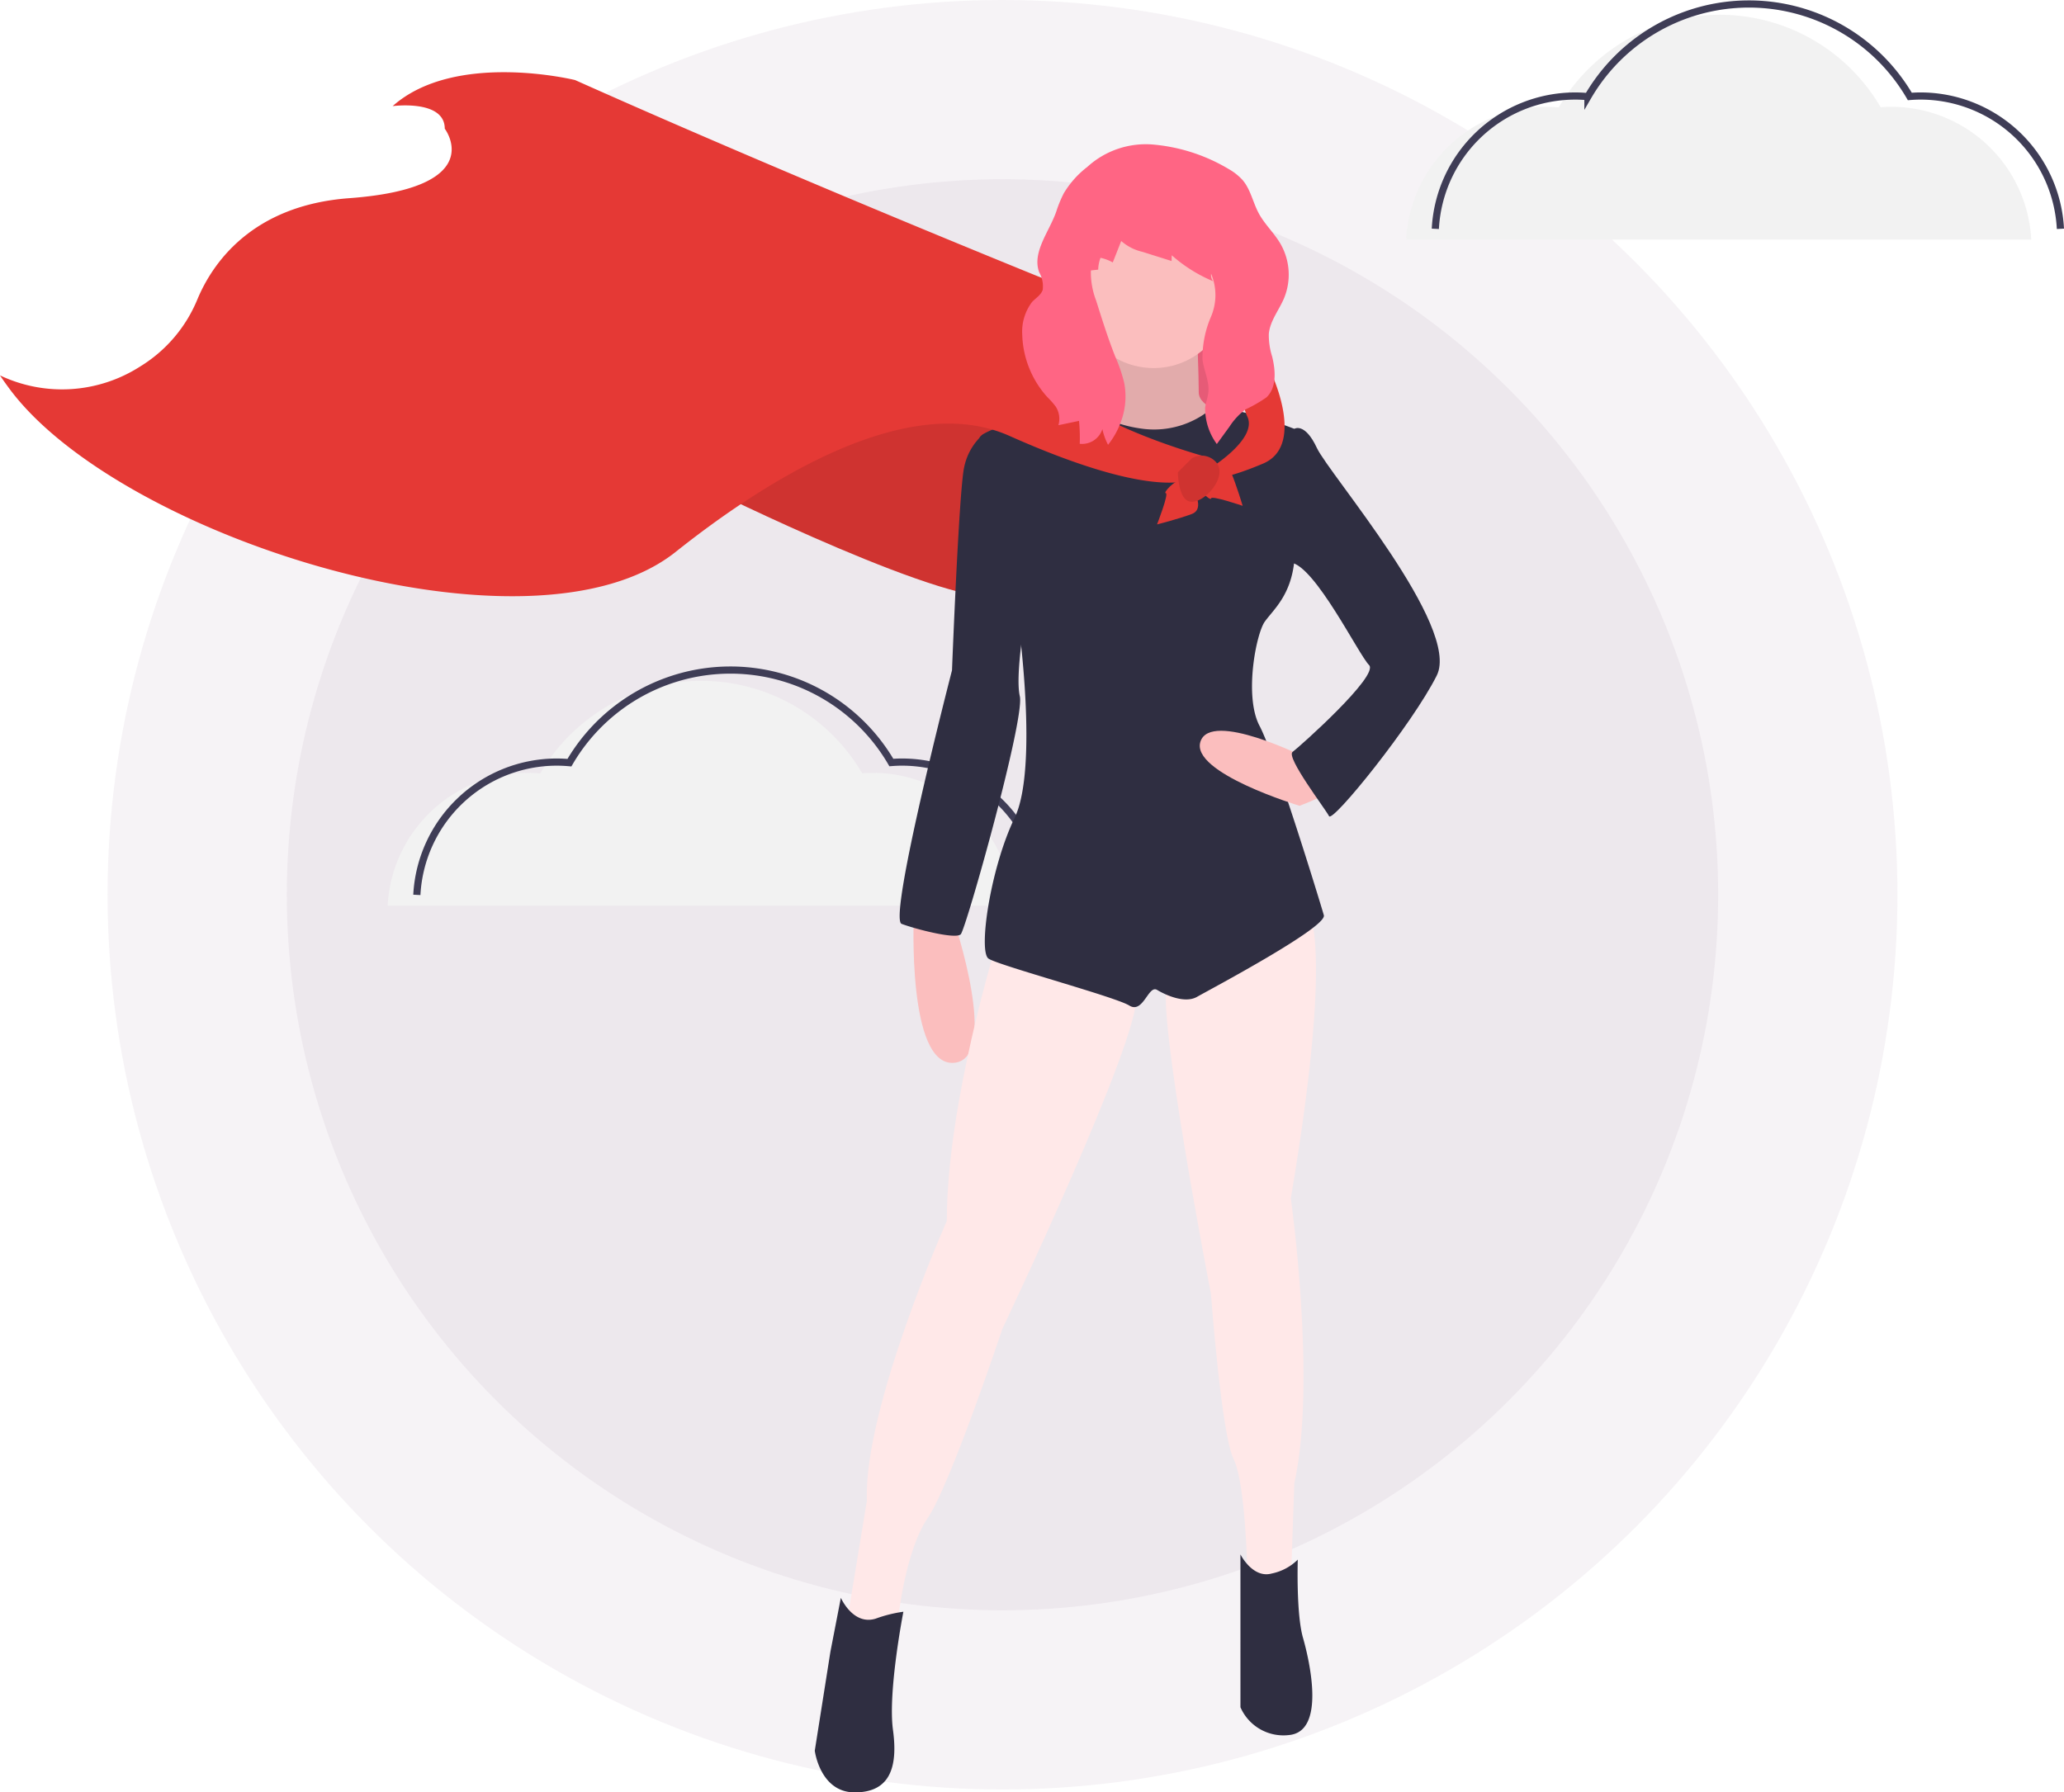 <svg xmlns="http://www.w3.org/2000/svg" width="287.825" height="250" viewBox="0 0 287.825 250">
  <g id="Group_1613" data-name="Group 1613" transform="translate(-489 -1854)">
    <g id="background2" transform="translate(504 1854)">
      <circle id="Ellipse_534" data-name="Ellipse 534" cx="124.799" cy="124.799" r="124.799" fill="rgba(79,19,76,0.05)"/>
      <circle id="Ellipse_535" data-name="Ellipse 535" cx="99.799" cy="99.799" r="99.799" transform="translate(25 25)" fill="rgba(79,19,76,0.05)"/>
    </g>
    <g id="anniversaywife" transform="translate(489 1854.558)">
      <g id="undraw_super_woman_dv0y_2_" data-name="undraw_super_woman_dv0y (2)" transform="translate(0)">
        <path id="Path_3017" data-name="Path 3017" d="M756.867,115.147a19.545,19.545,0,0,1,19.519-18.524c.593,0,1.18.032,1.761.082a25.968,25.968,0,0,1,44.891-.021c.49-.037.982-.062,1.482-.062a19.545,19.545,0,0,1,19.519,18.524" transform="translate(-560.781 -82.283)" fill="#f2f2f2"/>
        <path id="Path_3018" data-name="Path 3018" d="M769.048,110.646a19.545,19.545,0,0,1,19.519-18.524c.595,0,1.181.032,1.761.082a25.968,25.968,0,0,1,44.889-.021c.489-.037.982-.062,1.482-.062a19.545,19.545,0,0,1,19.519,18.524" transform="translate(-568.892 -79.287)" fill="none" stroke="#3f3d56" stroke-miterlimit="10" stroke-width="1"/>
        <path id="Path_3019" data-name="Path 3019" d="M331.867,393.146a19.545,19.545,0,0,1,19.519-18.524c.593,0,1.18.032,1.761.082a25.968,25.968,0,0,1,44.889-.022c.49-.037.982-.062,1.482-.062a19.545,19.545,0,0,1,19.519,18.524" transform="translate(-277.809 -267.381)" fill="#f2f2f2"/>
        <path id="Path_3020" data-name="Path 3020" d="M344.048,388.646a19.545,19.545,0,0,1,19.519-18.524c.593,0,1.18.031,1.761.082a25.968,25.968,0,0,1,44.889-.021c.49-.037.982-.062,1.482-.062a19.544,19.544,0,0,1,19.517,18.522" transform="translate(-285.919 -264.385)" fill="none" stroke="#3f3d56" stroke-miterlimit="10" stroke-width="1"/>
        <path id="Path_3023" data-name="Path 3023" d="M465.161,253.747s35.13,17.445,41.429,15.02,8.479-23.984,8.479-23.984l-25.922-4.846Z" transform="translate(-366.559 -186.251)" fill="#e53935"/>
        <path id="Path_3024" data-name="Path 3024" d="M465.161,253.747s35.13,17.445,41.429,15.02,8.479-23.984,8.479-23.984l-25.922-4.846Z" transform="translate(-366.559 -186.251)" opacity="0.1"/>
        <rect id="Rectangle_252" data-name="Rectangle 252" width="23.016" height="20.108" transform="translate(148.389 41.453)" fill="#ff6584"/>
        <rect id="Rectangle_253" data-name="Rectangle 253" width="23.016" height="20.108" transform="translate(148.389 41.453)" opacity="0.1"/>
        <path id="Path_3025" data-name="Path 3025" d="M551.331,459.6s-.968,21.078,5.573,20.593,0-19.866,0-19.866Z" transform="translate(-423.898 -332.508)" fill="#fbbebe"/>
        <path id="Path_3026" data-name="Path 3026" d="M620.8,212.389s1.453,9.2-1.211,10.417-4.361,2.18-4.361,2.18l6.057,4.121,11.144.727,2.906-2.18L638,225.231s-4.361-.97-4.361-3.15-.242-8.722-.242-8.722Z" transform="translate(-466.476 -167.909)" fill="#fbbebe"/>
        <path id="Path_3027" data-name="Path 3027" d="M620.8,212.389s1.453,9.2-1.211,10.417-4.361,2.18-4.361,2.18l6.057,4.121,11.144.727,2.906-2.18L638,225.231s-4.361-.97-4.361-3.15-.242-8.722-.242-8.722Z" transform="translate(-466.476 -167.909)" opacity="0.1"/>
        <path id="Path_3028" data-name="Path 3028" d="M544.232,470.477s-7.026,22.527-7.026,39.01c0,0-11.629,26.166-11.144,39.01l-2.906,17.686,4.121,1.453,3.15-2.665s.969-9.449,4.121-14.052,10.417-26.407,10.417-26.407,19.382-40.7,18.655-46.515S544.232,470.477,544.232,470.477Z" transform="translate(-405.174 -339.747)" fill="#ffe8e8"/>
        <path id="Path_3029" data-name="Path 3029" d="M675.931,455.253s4.6,2.18-1.938,40.944c0,0,3.635,25.686.485,39.733l-.485,14.052H668.91l-.968-1.453s-.242-12.6-1.938-15.99-3.15-23.016-3.15-23.016-7.752-39.972-6.056-43.367S675.931,455.253,675.931,455.253Z" transform="translate(-493.987 -329.611)" fill="#ffe8e8"/>
        <path id="Path_3030" data-name="Path 3030" d="M513.743,744.514s1.7,3.877,4.844,2.907a18.751,18.751,0,0,1,3.876-.968s-2.18,11.144-1.453,16.475-.485,8.722-5.33,8.722-5.573-5.814-5.573-5.814l2.181-13.809Z" transform="translate(-396.486 -522.207)" fill="#2f2e41"/>
        <path id="Path_3031" data-name="Path 3031" d="M687.725,726.39s1.7,3.391,4.361,2.664a7.19,7.19,0,0,0,3.635-1.938s-.242,7.511.726,10.9,3.15,13.082-1.938,13.567a6.541,6.541,0,0,1-6.783-3.877Z" transform="translate(-514.746 -510.139)" fill="#2f2e41"/>
        <circle id="Ellipse_246" data-name="Ellipse 246" cx="10.66" cy="10.66" r="10.66" transform="translate(150.206 29.46)" fill="#fbbebe"/>
        <path id="Path_3032" data-name="Path 3032" d="M622.745,249.6s-8.443-3.316-11.49-2.869a12.452,12.452,0,0,1-9.588,2.869c-5.814-.727-8.087-3.518-8.087-3.518s-15.659,3.518-14.685,4.971,5.33,25.2,5.33,25.2,2.908,20.593-.485,27.619-5.082,18.655-3.634,19.624,17.685,5.33,19.624,6.541,2.665-2.908,3.876-2.18,3.876,1.938,5.573.97,18.17-9.691,17.685-11.387-6.784-22.289-8.964-26.407-.485-12.84.727-14.537,3.634-3.635,4.121-8.479S622.745,249.6,622.745,249.6Z" transform="translate(-442.255 -190.345)" fill="#2f2e41"/>
        <path id="Path_3033" data-name="Path 3033" d="M557.246,258.721a8.328,8.328,0,0,0-2.714,4.625c-.727,3.15-1.7,28.345-1.7,28.345s-8.964,34.645-7.026,35.371,7.511,2.18,8.242,1.453,8.964-30.042,8.241-33.192.97-12.362.97-12.362Z" transform="translate(-420.074 -198.758)" fill="#2f2e41"/>
        <path id="Path_3034" data-name="Path 3034" d="M685.393,386.3s-13.082-6.541-14.537-2.18,13.809,8.964,13.809,8.964,5.33-1.938,5.33-3.15S685.393,386.3,685.393,386.3Z" transform="translate(-503.45 -281.252)" fill="#fbbebe"/>
        <path id="Path_3035" data-name="Path 3035" d="M701.805,257.348l2.665-.97s1.453-.97,3.15,2.665S727.728,284,724.337,290.78,709.8,311.372,709.316,310.4s-6.057-8.242-5.082-8.964,12.114-10.66,10.66-12.114-7.511-13.809-10.9-14.294S701.805,257.348,701.805,257.348Z" transform="translate(-523.98 -197.119)" fill="#2f2e41"/>
        <path id="Path_3036" data-name="Path 3036" d="M319.223,138s-36.95-14.854-68.923-29.148c0,0-16.717-4.121-25.439,3.635,0,0,7.268-.97,7.268,3.15,0,0,6.3,8.242-13.324,9.691-13.667,1.012-19.108,9.192-21.153,14.066a19.8,19.8,0,0,1-8.007,9.415,20.174,20.174,0,0,1-19.538,1.236s.453.7,1.312,1.857c15.384,20.777,72.678,38.859,92.91,22.763,12.5-9.946,32.325-22.519,46.533-16.186,22.289,9.932,26.407,5.573,26.407,5.573l.968-2.665s-21.565-5.814-22.046-13.324S319.223,138,319.223,138Z" transform="translate(-170.107 -98.244)" fill="#e53935"/>
        <path id="Path_3037" data-name="Path 3037" d="M676.734,204.052a11.1,11.1,0,0,1,6.181,8.843s5.573,10.9-.727,13.567-7.511,1.938-7.511,1.938v-1.206s6.784-4.121,5.33-7.268S676.734,204.052,676.734,204.052Z" transform="translate(-506.056 -162.357)" fill="#e53935"/>
        <path id="Path_3038" data-name="Path 3038" d="M652.927,283.973s1.7-4.361,1.211-4.361,1.971-2.683,2.924-1.7,2.648,3.884.71,4.611S652.927,283.973,652.927,283.973Z" transform="translate(-491.577 -211.389)" fill="#e53935"/>
        <path id="Path_3039" data-name="Path 3039" d="M675.848,277.554s-4.428-1.511-4.408-1.026-2.764-1.856-1.827-2.849,3.769-2.81,4.578-.905S675.848,277.554,675.848,277.554Z" transform="translate(-502.561 -207.558)" fill="#e53935"/>
        <path id="Path_3040" data-name="Path 3040" d="M663.564,268.158a2.677,2.677,0,0,1,3.529.712c1.318,1.953-1.591,5.344-3.529,5.344s-1.938-4.121-1.938-4.121Z" transform="translate(-497.369 -204.781)" fill="#e53935"/>
        <path id="Path_3041" data-name="Path 3041" d="M663.564,268.158a2.677,2.677,0,0,1,3.529.712c1.318,1.953-1.591,5.344-3.529,5.344s-1.938-4.121-1.938-4.121Z" transform="translate(-497.369 -204.781)" opacity="0.1"/>
        <path id="Path_3042" data-name="Path 3042" d="M605.72,140.915a13.082,13.082,0,0,0-3.283,3.685,16.548,16.548,0,0,0-1.041,2.534c-.979,2.82-3.415,5.676-2.385,8.476a3.9,3.9,0,0,1,.489,2.452c-.235.72-.961,1.139-1.479,1.685a6.846,6.846,0,0,0-1.374,4.556A13.551,13.551,0,0,0,600.13,173a12.133,12.133,0,0,1,1.188,1.345,3.148,3.148,0,0,1,.372,2.593l2.875-.6a23.913,23.913,0,0,1,.1,3.195,2.982,2.982,0,0,0,3.159-2.044,8.539,8.539,0,0,0,.79,2.183,11.258,11.258,0,0,0,1.909-3.537,10.108,10.108,0,0,0,.343-5.106,21.648,21.648,0,0,0-1.236-3.629c-1.017-2.567-1.846-5.2-2.675-7.838a10.913,10.913,0,0,1-.736-4.209l1.022-.111a4.871,4.871,0,0,1,.323-1.648,6.05,6.05,0,0,1,1.709.643l1.177-2.989a6.785,6.785,0,0,0,2.962,1.511l4.06,1.279.025-.8a20.844,20.844,0,0,0,5.777,3.624,1.314,1.314,0,0,1-.286-1.045,7.677,7.677,0,0,1-.016,5.982,14.519,14.519,0,0,0-1.188,5.987c.186,1.523.962,2.981.824,4.509-.071.753-.365,1.468-.457,2.22a8.426,8.426,0,0,0,1.631,5.052l1.766-2.426a9.29,9.29,0,0,1,2.228-2.4,19.762,19.762,0,0,0,2.923-1.677c1.461-1.383,1.276-3.74.8-5.695a9.9,9.9,0,0,1-.466-3.159c.158-1.806,1.413-3.3,2.119-4.971a8.63,8.63,0,0,0-.484-7.588c-.878-1.511-2.2-2.717-3.03-4.25s-1.137-3.342-2.265-4.659a7.853,7.853,0,0,0-1.9-1.511,24.747,24.747,0,0,0-10.529-3.434A12.088,12.088,0,0,0,605.72,140.915Z" transform="translate(-454.096 -118.19)" fill="#ff6584"/>
      </g>
    </g>
  </g>
</svg>
